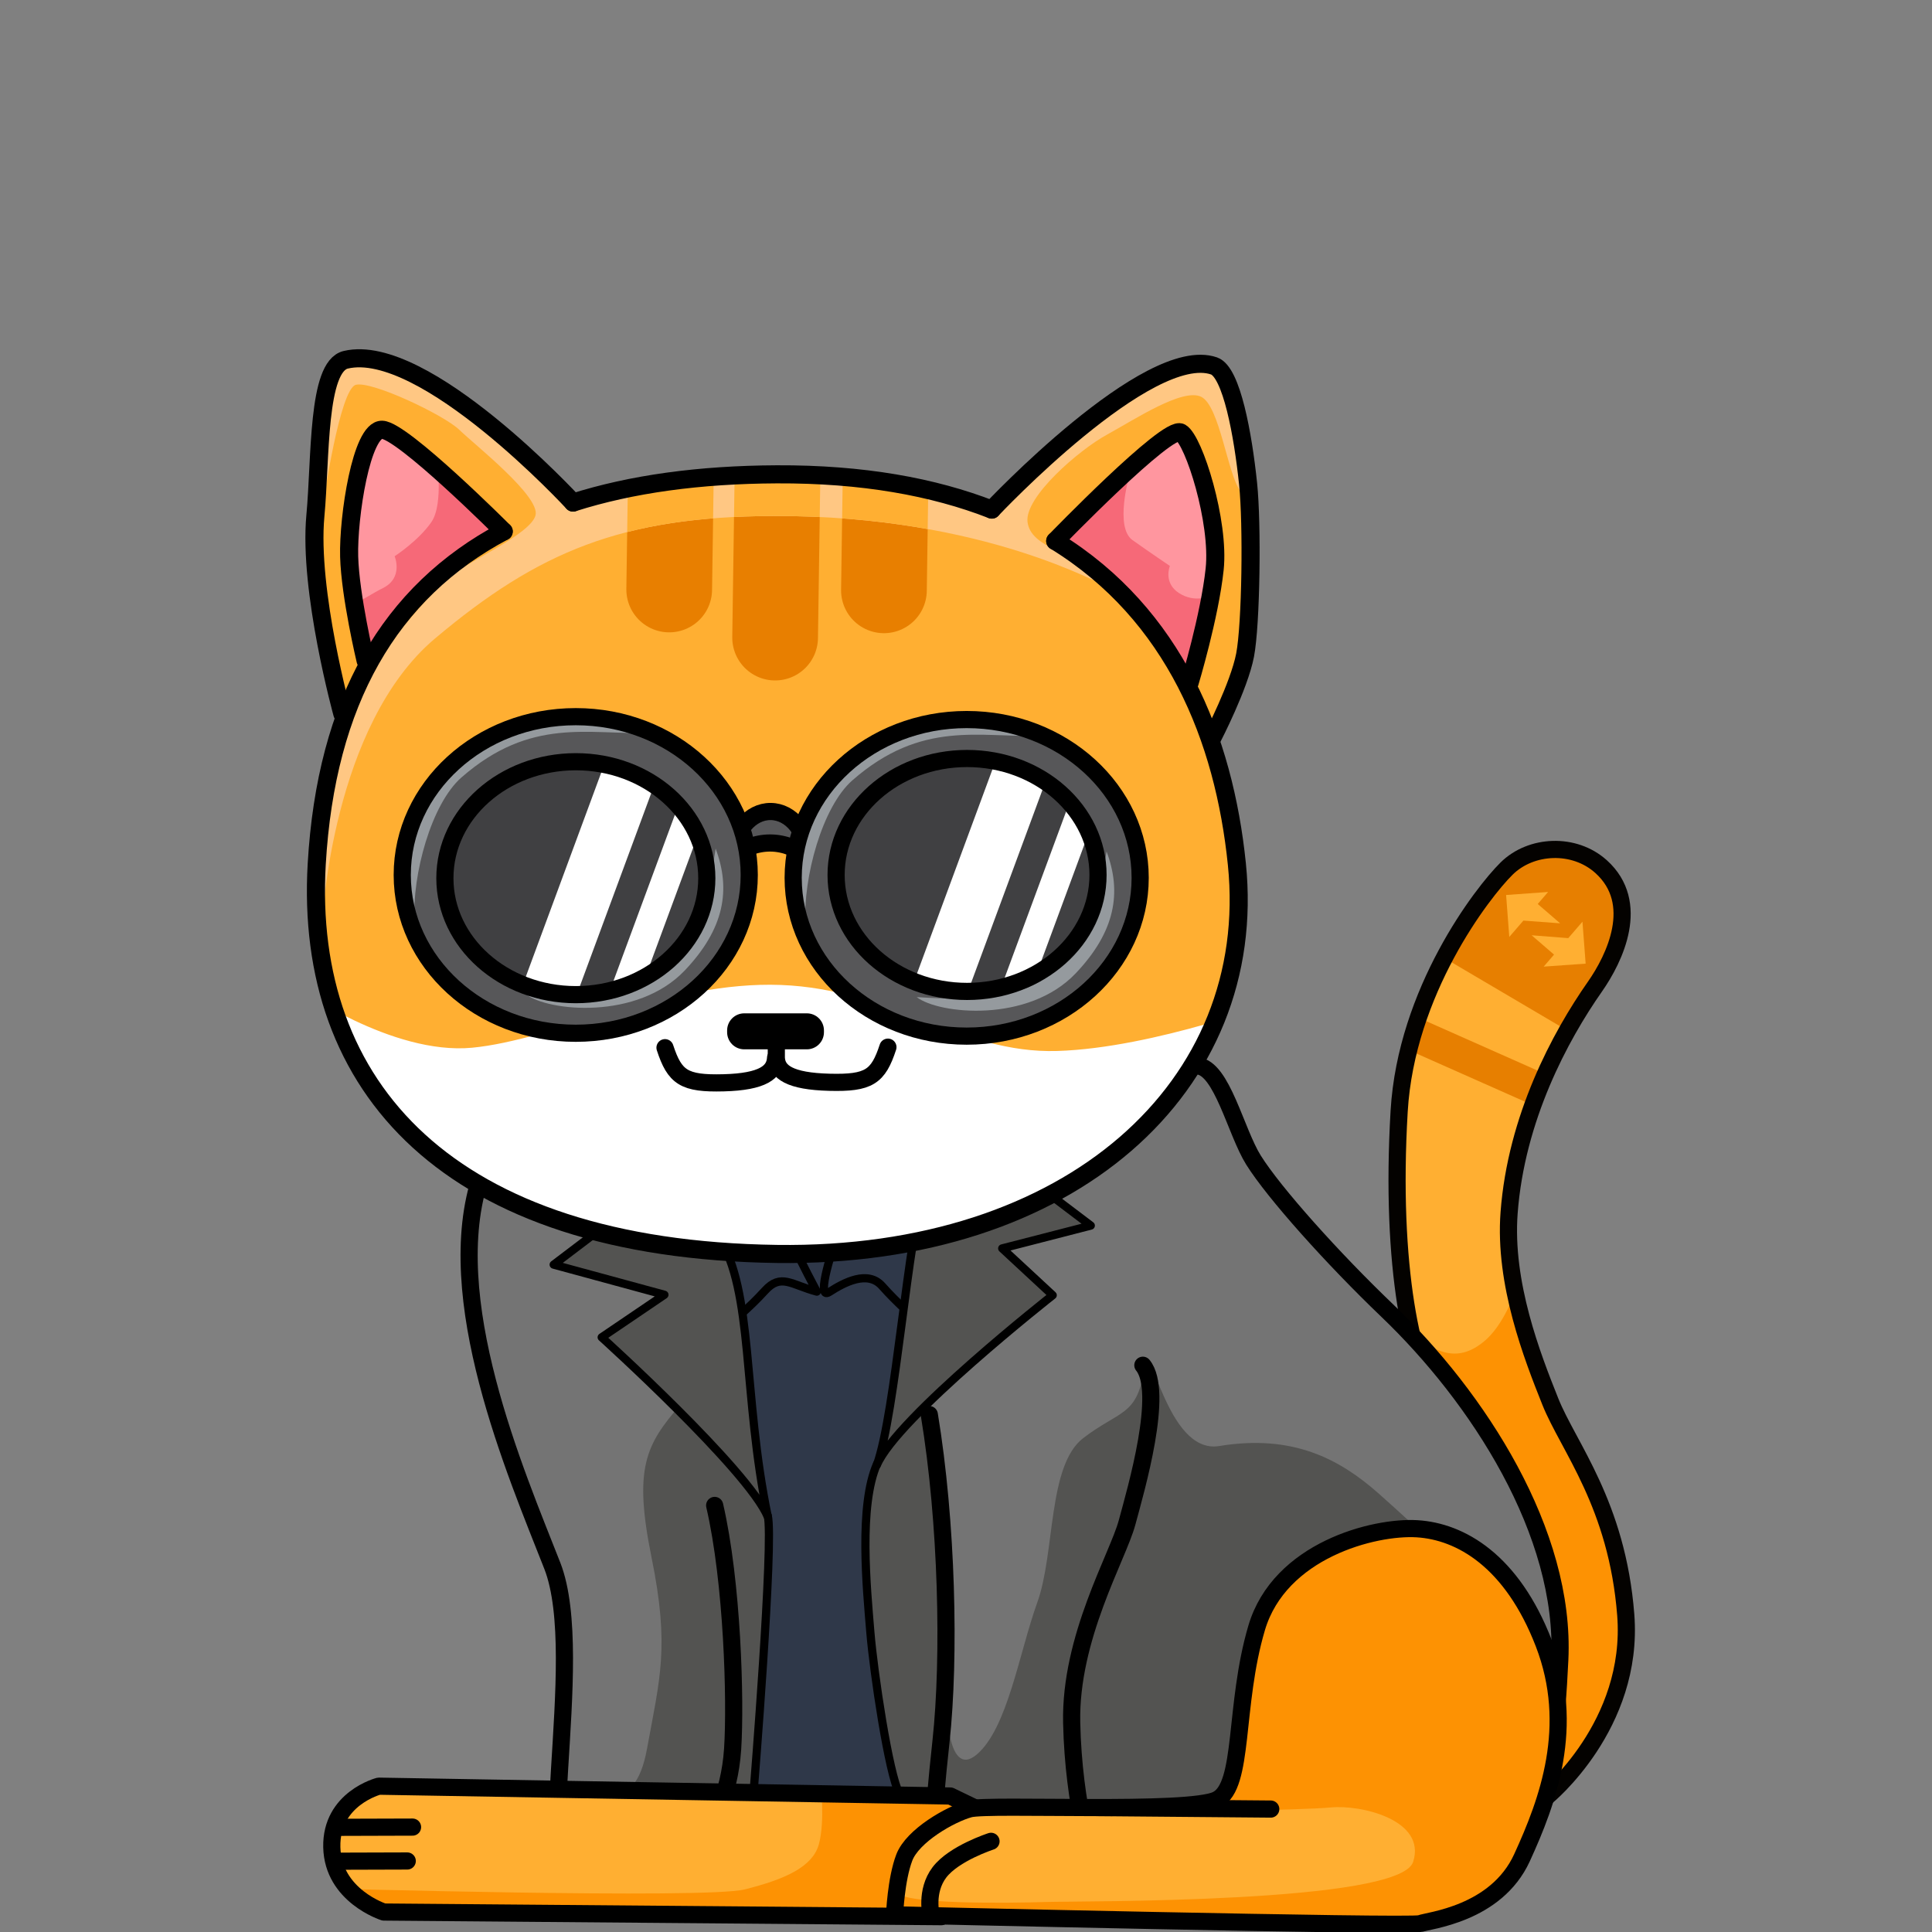 <?xml version="1.0" encoding="UTF-8" standalone="no"?><!DOCTYPE svg PUBLIC "-//W3C//DTD SVG 1.1//EN" "http://www.w3.org/Graphics/SVG/1.1/DTD/svg11.dtd"><svg width="100%" height="100%" viewBox="0 0 250 250" version="1.1" xmlns="http://www.w3.org/2000/svg" xmlns:xlink="http://www.w3.org/1999/xlink" xml:space="preserve" xmlns:serif="http://www.serif.com/" style="fill-rule:evenodd;clip-rule:evenodd;stroke-linecap:round;stroke-linejoin:round;stroke-miterlimit:1.5;"><rect x="0" y="0" width="250" height="250" fill="#808080" stroke="none"/><rect id="zeek-davinci" x="0" y="0" width="250" height="250" style="fill:none;"/><clipPath id="_clip1"><rect x="0" y="0" width="250" height="250"/></clipPath><g clip-path="url(#_clip1)"><g id="Zeek"><path id="Tail" d="M200.125,232.504c-0,-0 11.358,-9.228 10.247,-23.536c-1.112,-14.308 -7.428,-21.762 -9.764,-27.611c-2.336,-5.848 -6.017,-15.271 -5.331,-24.423c0.919,-12.256 6.586,-22.809 11.108,-29.266c2.548,-3.639 6.032,-10.818 0.79,-15.533c-3.477,-3.127 -9.065,-2.86 -12.224,0.26c-3.158,3.119 -12.988,15.882 -13.901,31.395c-1.193,20.256 1.765,33.568 5.143,37.999c3.378,4.43 12.852,21.613 12.418,27.043c-0.433,5.431 1.514,23.672 1.514,23.672Z" style="fill:#fd9203;"/><clipPath id="_clip2"><path id="Tail1" serif:id="Tail" d="M200.125,232.504c-0,-0 11.358,-9.228 10.247,-23.536c-1.112,-14.308 -7.428,-21.762 -9.764,-27.611c-2.336,-5.848 -6.017,-15.271 -5.331,-24.423c0.919,-12.256 6.586,-22.809 11.108,-29.266c2.548,-3.639 6.032,-10.818 0.79,-15.533c-3.477,-3.127 -9.065,-2.86 -12.224,0.26c-3.158,3.119 -12.988,15.882 -13.901,31.395c-1.193,20.256 1.765,33.568 5.143,37.999c3.378,4.43 12.852,21.613 12.418,27.043c-0.433,5.431 1.514,23.672 1.514,23.672Z"/></clipPath><g clip-path="url(#_clip2)"><path d="M181.411,171.332c3.744,3.477 6.944,5.439 10.789,2.103c3.844,-3.336 5.785,-12.16 6.677,-15.256c0.892,-3.096 6.586,-20.338 10.587,-24.725c4,-4.388 9.179,-29.701 0.772,-31.058c-8.406,-1.358 -20.437,1.258 -27.022,10.686c-6.585,9.428 -5.546,54.774 -1.803,58.25Z" style="fill:#ffaf32;"/><path d="M185.55,123.173l19.536,11.514c-0,-0 17.603,-23.352 6.41,-27.606c-11.193,-4.255 -18.671,2.011 -21.752,5.778c-3.081,3.766 -4.194,10.314 -4.194,10.314Z" style="fill:#e77f00;"/><path d="M201.535,139.676l-1.761,3.966l-21.903,-9.723l1.76,-3.966l21.904,9.723Z" style="fill:#e77f00;"/><g><path d="M205.182,124.694l-0.412,-5.429l-1.837,2.128l-4.74,-0.369l2.899,2.502l-1.341,1.555l5.431,-0.387Z" style="fill:#ffaf32;"/><path d="M194.889,115.812l0.412,5.429l1.825,-2.116l4.756,0.352l-2.9,-2.502l1.342,-1.555l-5.435,0.392Z" style="fill:#ffaf32;"/></g></g><path id="Tail2" serif:id="Tail" d="M200.125,232.504c-0,-0 11.358,-9.228 10.247,-23.536c-1.112,-14.308 -7.428,-21.762 -9.764,-27.611c-2.336,-5.848 -6.017,-15.271 -5.331,-24.423c0.919,-12.256 6.586,-22.809 11.108,-29.266c2.548,-3.639 6.032,-10.818 0.79,-15.533c-3.477,-3.127 -9.065,-2.86 -12.224,0.26c-3.158,3.119 -12.988,15.882 -13.901,31.395c-1.193,20.256 1.765,33.568 5.143,37.999c3.378,4.43 12.852,21.613 12.418,27.043c-0.433,5.431 1.514,23.672 1.514,23.672Z" style="fill:none;stroke:#040200;stroke-width:2.22px;"/><path id="Body" d="M128.417,246.962c-17.203,-0.25 -48.396,-0.66 -53.442,-0.732c-6.879,-0.098 1.209,-31.586 -3.508,-43.624c-4.717,-12.038 -14.571,-34.731 -9.21,-50.494c5.36,-15.763 36.251,-2.956 51.768,-6.125c15.518,-3.17 29.82,-8.919 40.935,-8.058c3.159,0.244 4.941,8.501 7.238,12.178c2.654,4.247 10.265,12.739 17.3,19.471c11.724,11.22 23.138,28.724 22.337,45.208c-0.802,16.485 -2.618,32.639 -26.213,32.532c-18.628,-0.085 -36.768,-0.205 -47.205,-0.356Z" style="fill:#535351;"/><clipPath id="_clip3"><path id="Body1" serif:id="Body" d="M128.417,246.962c-17.203,-0.25 -48.396,-0.66 -53.442,-0.732c-6.879,-0.098 1.209,-31.586 -3.508,-43.624c-4.717,-12.038 -14.571,-34.731 -9.21,-50.494c5.36,-15.763 36.251,-2.956 51.768,-6.125c15.518,-3.17 29.82,-8.919 40.935,-8.058c3.159,0.244 4.941,8.501 7.238,12.178c2.654,4.247 10.265,12.739 17.3,19.471c11.724,11.22 23.138,28.724 22.337,45.208c-0.802,16.485 -2.618,32.639 -26.213,32.532c-18.628,-0.085 -36.768,-0.205 -47.205,-0.356Z"/></clipPath><g clip-path="url(#_clip3)"><path d="M58.396,146.382c-2.576,5.596 -6.807,21.025 -3.79,28.757c3.017,7.731 4.231,13.343 10.393,19.386c6.163,6.043 6.733,19.535 7.009,24.403c0.276,4.867 -2.612,13.625 1.251,13.112c3.863,-0.514 8.811,3.344 10.466,-5.762c1.656,-9.105 2.944,-13.128 0.589,-24.717c-2.355,-11.589 -0.754,-14.618 3.716,-19.767c4.47,-5.149 23.262,9.519 26.36,4.867c5.97,-8.965 7.854,0.019 7.376,2.997c0,-0 1.987,21.985 1.159,26.224c-0.828,4.238 -0.515,14.552 3.477,11.141c3.991,-3.41 5.481,-13.178 7.817,-19.651c2.337,-6.473 1.325,-17.747 5.96,-21.29c4.636,-3.543 6.88,-2.864 7.8,-8.51c0.92,-5.645 2.778,10.69 9.783,9.545c9.55,-1.562 15.584,1.68 20.642,6.15c5.059,4.47 12.178,11.456 16.868,14.254c4.691,2.798 8.664,12.715 8.664,12.715c0,-0 6.144,-24.767 -2.906,-37.465c-9.05,-12.698 -28.531,-42.746 -36.33,-47.597c-7.8,-4.851 -19.333,0.116 -19.333,0.116c-0,-0 -84.396,5.496 -86.971,11.092Z" style="fill:#747474;"/><path d="M93.56,162.053c-1.1,2.125 5.498,32.969 5.498,32.969c1.559,5.879 -0.952,30.027 -1.834,36.866c-0,0 17.228,2.29 18.843,-0.161c-3.961,-20.744 -5.519,-34.643 -2.165,-43.719c0.707,-5.223 11.106,-30.577 5.712,-31.713c-5.395,-1.135 -24.954,3.634 -26.054,5.758Z" style="fill:#2f3849;"/><path d="M120.253,183.048c2.3,13.918 2.694,31.384 1.511,42.299c-1.182,10.915 -0.644,9.283 -1.051,11.684c-0.407,2.4 14.046,5.723 14.046,5.723l6.767,-1.159c-0,0 -2.615,-7.663 -2.852,-18.684c-0.236,-11.021 5.966,-21.451 7.161,-25.874c1.196,-4.422 4.849,-16.957 2.05,-20.375" style="fill:none;stroke:#000;stroke-width:2.22px;"/><path d="M92.477,194.802c2.299,9.898 2.733,25.224 2.326,31.503c-0.408,6.279 -2.865,9.957 -2.865,9.957" style="fill:none;stroke:#000;stroke-width:2.22px;"/><path d="M107.3,167.192c1.926,-1.242 4.992,-2.887 6.857,-0.766c1.866,2.121 4.386,4.301 4.386,4.301l2.46,-12.667l-12.896,2.514c0,0 -2.733,7.86 -0.807,6.618Z" style="fill:none;stroke:#000;stroke-width:1.06px;"/><path d="M105.695,167.136c-3.321,-0.891 -4.636,-2.413 -6.725,-0.111c-2.089,2.303 -4.375,4.119 -4.375,4.119l-1.593,-11.758l9.274,1.001c-0,0 1.836,3.791 3.419,6.749Z" style="fill:none;stroke:#000;stroke-width:1.06px;"/><path d="M85.296,153.285l-13.65,10.358l14.329,3.899l-8.117,5.506c0,0 18.926,17.114 21.5,23.229c-3.276,-15.811 -1.813,-29.204 -6.366,-36.234c-4.553,-7.031 -7.696,-6.758 -7.696,-6.758Z" style="fill:#535351;stroke:#000;stroke-width:1.06px;"/><path d="M130.021,150.167l11.126,8.422l-11.462,2.953l6.535,6.06c-0,-0 -20.179,15.855 -22.754,21.969c2.471,-6.954 3.941,-29.297 6.273,-36.405c2.61,-7.959 10.282,-2.999 10.282,-2.999Z" style="fill:#535351;stroke:#000;stroke-width:1.06px;"/></g><path id="Body2" serif:id="Body" d="M128.417,246.962c-17.203,-0.25 -48.396,-0.66 -53.442,-0.732c-6.879,-0.098 1.209,-31.586 -3.508,-43.624c-4.717,-12.038 -14.571,-34.731 -9.21,-50.494c5.36,-15.763 36.251,-2.956 51.768,-6.125c15.518,-3.17 29.82,-8.919 40.935,-8.058c3.159,0.244 4.941,8.501 7.238,12.178c2.654,4.247 10.265,12.739 17.3,19.471c11.724,11.22 23.138,28.724 22.337,45.208c-0.802,16.485 -2.618,32.639 -26.213,32.532c-18.628,-0.085 -36.768,-0.205 -47.205,-0.356Z" style="fill:none;stroke:#000;stroke-width:2.22px;"/><path d="M113.5,189.401c-2.401,5.42 -1.349,16.076 -0.874,21.836c0.425,5.136 2.372,18.29 3.768,20.908" style="fill:none;stroke:#000;stroke-width:1.06px;"/><path d="M99.341,196.108c0.829,3.142 -1.834,35.896 -1.834,35.896" style="fill:none;stroke:#000;stroke-width:1.06px;"/><path id="Left-Leg" serif:id="Left Leg" d="M122.971,232.402l-73.952,-1.271c-0,-0 -6.222,1.588 -6.084,7.894c0.138,6.306 6.737,8.392 6.737,8.392l72.137,0.599l5.544,-13.5l-4.382,-2.114Z" style="fill:#fd9203;"/><clipPath id="_clip4"><path id="Left-Leg1" serif:id="Left Leg" d="M122.971,232.402l-73.952,-1.271c-0,-0 -6.222,1.588 -6.084,7.894c0.138,6.306 6.737,8.392 6.737,8.392l72.137,0.599l5.544,-13.5l-4.382,-2.114Z"/></clipPath><g clip-path="url(#_clip4)"><path d="M41.039,244.331c-0,0 50.255,1.436 55.328,0.158c5.074,-1.277 8.766,-2.842 9.594,-5.843c0.829,-3 0.22,-8.092 0.22,-8.092l-63.14,-3.526l-4.501,12.472l2.499,4.831Z" style="fill:#ffaf32;"/><path d="M52.698,240.811l-12.796,0.039" style="fill:none;stroke:#000;stroke-width:2.22px;"/><path d="M53.383,236.426l-12.797,0.039" style="fill:none;stroke:#000;stroke-width:2.22px;"/></g><path id="Left-Leg2" serif:id="Left Leg" d="M122.971,232.402l-73.952,-1.271c-0,-0 -6.222,1.588 -6.084,7.894c0.138,6.306 6.737,8.392 6.737,8.392l72.137,0.599l5.544,-13.5l-4.382,-2.114Z" style="fill:none;stroke:#000;stroke-width:2.22px;"/><path id="Right-Lef" serif:id="Right Lef" d="M183.376,197.821c-5.604,-0.343 -17.796,2.797 -20.767,12.829c-2.972,10.032 -1.559,20.415 -5.147,22.229c-3.588,1.814 -29.484,0.505 -31.998,1.191c-2.515,0.687 -7.37,3.471 -8.449,6.294c-1.078,2.822 -1.257,7.417 -1.257,7.417c0,-0 66.893,1.576 67.981,1.144c1.087,-0.432 9.842,-1.199 13.204,-8.532c3.362,-7.332 6.965,-17.02 2.83,-27.738c-4.134,-10.719 -10.793,-14.491 -16.397,-14.834Z" style="fill:#fd9203;"/><clipPath id="_clip5"><path id="Right-Lef1" serif:id="Right Lef" d="M183.376,197.821c-5.604,-0.343 -17.796,2.797 -20.767,12.829c-2.972,10.032 -1.559,20.415 -5.147,22.229c-3.588,1.814 -29.484,0.505 -31.998,1.191c-2.515,0.687 -7.37,3.471 -8.449,6.294c-1.078,2.822 -1.257,7.417 -1.257,7.417c0,-0 66.893,1.576 67.981,1.144c1.087,-0.432 9.842,-1.199 13.204,-8.532c3.362,-7.332 6.965,-17.02 2.83,-27.738c-4.134,-10.719 -10.793,-14.491 -16.397,-14.834Z"/></clipPath><g clip-path="url(#_clip5)"><path d="M116.019,244.831c0.725,1.623 14.605,1.433 19.289,1.286c4.684,-0.147 45.811,0.215 47.55,-5.188c1.739,-5.402 -6.674,-7.425 -10.655,-7.046c-3.981,0.378 -21.16,0.537 -24.211,0.802c-3.052,0.266 -20.89,-1.887 -23.427,-0.864c-2.536,1.022 -10.43,6.792 -8.546,11.01Z" style="fill:#ffaf32;"/><path d="M141.908,233.898l22.527,0.195" style="fill:none;stroke:#000;stroke-width:2.22px;"/><path d="M120.496,247.89c-0,0 -0.806,-3.14 1.064,-5.606c1.869,-2.467 6.677,-4.018 6.677,-4.018" style="fill:none;stroke:#000;stroke-width:2.22px;"/></g><path id="Right-Lef2" serif:id="Right Lef" d="M183.376,197.821c-5.604,-0.343 -17.796,2.797 -20.767,12.829c-2.972,10.032 -1.559,20.415 -5.147,22.229c-3.588,1.814 -29.484,0.505 -31.998,1.191c-2.515,0.687 -7.37,3.471 -8.449,6.294c-1.078,2.822 -1.257,7.417 -1.257,7.417c0,-0 66.893,1.576 67.981,1.144c1.087,-0.432 9.842,-1.199 13.204,-8.532c3.362,-7.332 6.965,-17.02 2.83,-27.738c-4.134,-10.719 -10.793,-14.491 -16.397,-14.834Z" style="fill:none;stroke:#000;stroke-width:2.22px;"/><g id="Head"><g id="Face"><path id="Face-Colors" serif:id="Face Colors" d="M100.518,162.26c32.81,0.456 57.775,-16.853 59.394,-42.378c1.082,-17.063 -3.489,-24.326 -3.25,-24.853c2.798,-6.171 6.382,-10.319 5.812,-21.596c-0.483,-9.576 -1.165,-25.045 -6.373,-26.663c-5.727,-1.779 -28.485,18.493 -28.485,18.493c0,-0 -10.706,-3.75 -26.332,-4.205c-10.499,-0.306 -27.666,3.824 -27.666,3.824c-0,-0 -20.518,-21.265 -28.678,-18.277c-5.267,1.928 -4.139,18.823 -3.9,28.127c0.19,7.397 2.796,16.763 2.805,19.685c0.01,2.922 -3.254,7.958 -2.979,24.03c0.496,29.038 26.841,43.357 59.652,43.813Z" style="fill:#ffaf32;"/><clipPath id="_clip6"><path id="Face-Colors1" serif:id="Face Colors" d="M100.518,162.26c32.81,0.456 57.775,-16.853 59.394,-42.378c1.082,-17.063 -3.489,-24.326 -3.25,-24.853c2.798,-6.171 6.382,-10.319 5.812,-21.596c-0.483,-9.576 -1.165,-25.045 -6.373,-26.663c-5.727,-1.779 -28.485,18.493 -28.485,18.493c0,-0 -10.706,-3.75 -26.332,-4.205c-10.499,-0.306 -27.666,3.824 -27.666,3.824c-0,-0 -20.518,-21.265 -28.678,-18.277c-5.267,1.928 -4.139,18.823 -3.9,28.127c0.19,7.397 2.796,16.763 2.805,19.685c0.01,2.922 -3.254,7.958 -2.979,24.03c0.496,29.038 26.841,43.357 59.652,43.813Z"/></clipPath><g clip-path="url(#_clip6)"><path d="M114.786,48.633l-0.405,27.755" style="fill:none;stroke:#e87f00;stroke-width:11.09px;"/><path d="M87,48.525l-0.405,27.755" style="fill:none;stroke:#e87f00;stroke-width:11.09px;"/><path d="M100.704,54.75l-0.404,27.755" style="fill:none;stroke:#e87f00;stroke-width:11.09px;"/><path d="M38.318,127.701c-0,0 12.315,8.866 22.782,7.873c10.467,-0.994 25.569,-8.667 39.935,-8.121c14.367,0.547 23.215,8.924 35.778,8.543c12.564,-0.381 28.936,-6.639 28.936,-6.639c-0,0 -14.44,21.845 -20.207,26.116c-5.767,4.272 -47.505,12.218 -55.167,10.306c-7.661,-1.912 -38.353,-12.864 -44.543,-21.034c-6.19,-8.17 -7.514,-17.044 -7.514,-17.044Z" style="fill:#fff;"/><path d="M100.06,66.769c27.804,-0.099 42.95,9.462 42.235,8.551c-3.212,-4.095 -8.921,-4.288 -9.335,-7.798c-0.379,-3.209 6.631,-9.279 10.246,-11.257c3.614,-1.979 9.832,-6.101 12.232,-4.917c2.401,1.184 3.422,10.082 5.05,12.152c1.628,2.069 4.911,-9.214 4.911,-9.214c0,0 -0.846,-18.269 -11.368,-13.625c-10.522,4.644 -23.978,22.921 -27.142,21.804c-3.164,-1.118 -18.946,-4.685 -24.787,-4.296c-5.84,0.389 -26.213,3.584 -26.213,3.584c0,-0 -24.023,-18.128 -28.806,-17.723c-4.783,0.406 -6.907,0.439 -6.907,4.296c-0,3.858 1.674,16.688 1.674,16.688c-0,0 2.124,-14.709 4.203,-15.222c2.079,-0.514 11.405,3.907 13.382,5.827c1.978,1.921 10.504,8.617 9.86,11.067c-0.644,2.451 -8.747,5.96 -11.129,7.939c-2.382,1.978 -10.632,11.398 -12.251,15.794c-1.619,4.395 -5.399,14.337 -5.325,19.436c0.073,5.099 1.14,9.08 1.14,9.08c0,0 1.233,-25.098 14.569,-36.322c13.336,-11.225 24.198,-15.774 43.761,-15.844Z" style="fill:#ffc783;"/><clipPath id="_clip7"><path d="M100.06,66.769c27.804,-0.099 42.95,9.462 42.235,8.551c-3.212,-4.095 -8.921,-4.288 -9.335,-7.798c-0.379,-3.209 6.631,-9.279 10.246,-11.257c3.614,-1.979 9.832,-6.101 12.232,-4.917c2.401,1.184 3.422,10.082 5.05,12.152c1.628,2.069 4.911,-9.214 4.911,-9.214c0,0 -0.846,-18.269 -11.368,-13.625c-10.522,4.644 -23.978,22.921 -27.142,21.804c-3.164,-1.118 -18.946,-4.685 -24.787,-4.296c-5.84,0.389 -26.213,3.584 -26.213,3.584c0,-0 -24.023,-18.128 -28.806,-17.723c-4.783,0.406 -6.907,0.439 -6.907,4.296c-0,3.858 1.674,16.688 1.674,16.688c-0,0 2.124,-14.709 4.203,-15.222c2.079,-0.514 11.405,3.907 13.382,5.827c1.978,1.921 10.504,8.617 9.86,11.067c-0.644,2.451 -8.747,5.96 -11.129,7.939c-2.382,1.978 -10.632,11.398 -12.251,15.794c-1.619,4.395 -5.399,14.337 -5.325,19.436c0.073,5.099 1.14,9.08 1.14,9.08c0,0 1.233,-25.098 14.569,-36.322c13.336,-11.225 24.198,-15.774 43.761,-15.844Z"/></clipPath><g clip-path="url(#_clip7)"><path d="M100.704,54.75l-0.404,27.755" style="fill:none;stroke:#ffaf32;stroke-width:11.09px;"/><path d="M87,48.525l-0.405,27.755" style="fill:none;stroke:#ffaf32;stroke-width:11.09px;"/><path d="M114.786,48.633l-0.405,27.755" style="fill:none;stroke:#ffaf32;stroke-width:11.09px;"/></g></g><path d="M137.246,70.635c1.514,-3.599 10.039,-12.76 15.921,-14.751c-0,-0 4.488,9.701 3.936,14.213c-0.552,4.511 -3.403,17.714 -3.403,17.714c0,0 -6.944,-9.251 -9.151,-11.473c-3.348,-3.369 -7.303,-5.703 -7.303,-5.703Z" style="fill:#f66978;"/><clipPath id="_clip8"><path d="M137.246,70.635c1.514,-3.599 10.039,-12.76 15.921,-14.751c-0,-0 4.488,9.701 3.936,14.213c-0.552,4.511 -3.403,17.714 -3.403,17.714c0,0 -6.944,-9.251 -9.151,-11.473c-3.348,-3.369 -7.303,-5.703 -7.303,-5.703Z"/></clipPath><g clip-path="url(#_clip8)"><path d="M153.277,56.083l-7.165,5.546c0,-0 -1.895,6.614 0.432,8.261c2.327,1.647 4.838,3.344 4.838,3.344c0,0 -0.892,2.177 1.178,3.51c2.069,1.333 4.092,0.372 4.092,0.372c0,0 0.847,-8.104 0.065,-11.911c-0.782,-3.808 -3.44,-9.122 -3.44,-9.122Z" style="fill:#ff969f;"/></g><path d="M64.274,69.534c-1.514,-3.598 -9.763,-11.974 -15.645,-13.965c0,0 -3.853,10.695 -3.918,14.478c-0.077,4.544 2.309,15.314 2.309,15.314c-0,-0 7.744,-7.902 9.951,-10.124c3.348,-3.369 7.303,-5.703 7.303,-5.703Z" style="fill:#f66978;"/><clipPath id="_clip9"><path d="M64.274,69.534c-1.514,-3.598 -9.763,-11.974 -15.645,-13.965c0,0 -3.853,10.695 -3.918,14.478c-0.077,4.544 2.309,15.314 2.309,15.314c-0,-0 7.744,-7.902 9.951,-10.124c3.348,-3.369 7.303,-5.703 7.303,-5.703Z"/></clipPath><g clip-path="url(#_clip9)"><path d="M56.455,58.765c0,-0 1.04,6.365 -0.634,8.791c-1.674,2.425 -4.756,4.42 -4.756,4.42c0,-0 1.178,2.781 -1.517,4.122c-2.695,1.341 -4.847,3.411 -5.721,1.109c-0.874,-2.301 1.711,-19.262 4.194,-21.836c2.483,-2.575 8.434,3.394 8.434,3.394Z" style="fill:#ff969f;"/></g><g id="Face-Outline" serif:id="Face Outline"><path id="Face1" serif:id="Face" d="M136.545,70.004c15.44,9.501 21.85,25.593 23.506,41.815c2.935,28.742 -21.473,50.966 -59.533,50.441c-42.467,-0.586 -61.198,-21.562 -59.534,-50.441c1.214,-21.073 9.447,-35.23 24.195,-43.053" style="fill:none;stroke:#000;stroke-width:2.34px;"/><path d="M65.179,68.766c-0,-0 -13.067,-13.085 -15.738,-13.157c-2.671,-0.073 -4.4,11.304 -4.26,16.416c0.139,5.112 2.127,13.456 2.127,13.456" style="fill:none;stroke:#000;stroke-width:2.34px;"/><path d="M136.545,70.004c-0,-0 14.546,-15.044 16.253,-14.031c1.707,1.013 5.026,11.562 4.378,17.674c-0.647,6.113 -3.248,14.719 -3.248,14.719" style="fill:none;stroke:#000;stroke-width:2.34px;"/><path d="M128.335,65.942c-0,-0 20.254,-21.53 28.76,-18.591c2.281,0.788 3.75,8.934 4.408,15.257c0.544,5.233 0.382,18.152 -0.39,22.165c-0.773,4.013 -4.202,10.628 -4.202,10.628" style="fill:none;stroke:#000;stroke-width:2.34px;"/><path d="M74.153,65.031c0,0 -19.248,-20.889 -29.414,-18.475c-3.708,0.881 -3.229,12.676 -3.929,20.191c-0.903,9.703 3.494,25.626 3.494,25.626" style="fill:none;stroke:#000;stroke-width:2.34px;"/><path d="M74.153,65.031c7.559,-2.407 16.361,-3.608 26.365,-3.653c11.091,-0.049 20.266,1.619 27.817,4.564" style="fill:none;stroke:#000;stroke-width:2.34px;"/></g></g><g id="Grin"><path d="M114.897,135.501c-1.26,3.845 -2.446,4.678 -7.571,4.545c-5.124,-0.133 -6.777,-1.31 -6.87,-3.161l-0.001,-1.715" style="fill:none;stroke:#000;stroke-width:2.22px;"/><path d="M86.051,135.57c1.26,3.845 2.447,4.678 7.571,4.545c5.124,-0.133 6.646,-1.383 6.739,-3.235" style="fill:none;stroke:#000;stroke-width:2.22px;"/><path d="M104.405,131.125c0.587,-0 1.15,0.233 1.565,0.648c0.416,0.415 0.649,0.979 0.649,1.566c-0,0.076 -0,0.153 -0,0.23c-0,0.587 -0.233,1.15 -0.649,1.566c-0.415,0.415 -0.978,0.648 -1.565,0.648c-2.282,-0 -5.82,-0 -8.102,-0c-0.587,-0 -1.15,-0.233 -1.565,-0.648c-0.416,-0.416 -0.649,-0.979 -0.649,-1.566c0,-0.077 0,-0.154 0,-0.23c0,-0.587 0.233,-1.151 0.649,-1.566c0.415,-0.415 0.978,-0.648 1.565,-0.648c2.282,-0 5.82,-0 8.102,-0Z"/></g><g id="Glasses"><path d="M104.462,110.864c-1.109,-0.972 -2.861,-1.767 -4.767,-1.781c-1.907,-0.014 -3.67,0.756 -4.793,1.712c0.024,-3.213 2.184,-5.807 4.822,-5.788c2.638,0.019 4.761,2.644 4.738,5.857Z" style="fill:#575759;stroke:#000;stroke-width:2.22px;"/><g id="Left-Lens" serif:id="Left Lens"><ellipse cx="74.501" cy="113.22" rx="22.451" ry="20.483" style="fill:#575759;"/><clipPath id="_clip10"><ellipse cx="74.501" cy="113.22" rx="22.451" ry="20.483"/></clipPath><g clip-path="url(#_clip10)"><path d="M68.036,128.655c4.199,0.224 13.076,0.97 17.678,-3.305c3.796,-3.527 6.05,-9.538 6.889,-15.539c1.983,5.291 1.149,10.349 -3.987,15.758c-6.153,6.48 -17.687,5.306 -20.58,3.086Z" style="fill:#959a9e;"/><path d="M83.862,94.832c-7.577,0.278 -15.147,-2.123 -24.152,5.771c-3.897,3.415 -6.394,12.565 -6.079,18.617c-2.951,-4.819 -1.541,-11.634 2.875,-17.645c8.427,-11.469 24.094,-8.374 27.356,-6.743Z" style="fill:#959a9e;"/></g><ellipse cx="74.501" cy="113.22" rx="22.451" ry="20.483" style="fill:none;stroke:#000;stroke-width:2.22px;"/><ellipse cx="74.514" cy="113.637" rx="16.946" ry="15.07" style="fill:#404042;"/><clipPath id="_clip11"><ellipse cx="74.514" cy="113.637" rx="16.946" ry="15.07"/></clipPath><g clip-path="url(#_clip11)"><path d="M85.708,98.74l-12.835,34.721l-6.554,-2.423l12.834,-34.721l6.555,2.423Z" style="fill:#fff;"/><path d="M93.181,100.267l-12.834,34.722l-3.468,-1.282l12.834,-34.721l3.468,1.281Z" style="fill:#fff;"/></g><ellipse cx="74.514" cy="113.637" rx="16.946" ry="15.07" style="fill:none;stroke:#000;stroke-width:2.22px;"/></g><g id="Right-Lens" serif:id="Right Lens"><ellipse cx="125.087" cy="113.592" rx="22.451" ry="20.483" style="fill:#575759;"/><clipPath id="_clip12"><ellipse cx="125.087" cy="113.592" rx="22.451" ry="20.483"/></clipPath><g clip-path="url(#_clip12)"><path d="M118.622,129.027c4.199,0.225 13.076,0.971 17.678,-3.305c3.796,-3.526 6.05,-9.538 6.889,-15.539c1.983,5.291 1.149,10.35 -3.987,15.759c-6.153,6.48 -17.687,5.306 -20.58,3.085Z" style="fill:#959a9e;"/><path d="M134.448,95.204c-7.577,0.279 -15.147,-2.122 -24.152,5.771c-3.897,3.416 -6.394,12.566 -6.079,18.617c-2.951,-4.819 -1.541,-11.633 2.875,-17.644c8.427,-11.47 24.094,-8.375 27.356,-6.744Z" style="fill:#959a9e;"/></g><ellipse cx="125.087" cy="113.592" rx="22.451" ry="20.483" style="fill:none;stroke:#000;stroke-width:2.22px;"/><ellipse cx="125.137" cy="113.22" rx="16.946" ry="15.07" style="fill:#404042;"/><clipPath id="_clip13"><ellipse cx="125.137" cy="113.22" rx="16.946" ry="15.07"/></clipPath><g clip-path="url(#_clip13)"><path d="M136.331,98.322l-12.835,34.722l-6.555,-2.423l12.835,-34.722l6.555,2.423Z" style="fill:#fff;"/><path d="M143.804,99.85l-12.835,34.721l-3.467,-1.282l12.834,-34.721l3.468,1.282Z" style="fill:#fff;"/></g><ellipse cx="125.137" cy="113.22" rx="16.946" ry="15.07" style="fill:none;stroke:#000;stroke-width:2.22px;"/></g></g></g></g></g></svg>